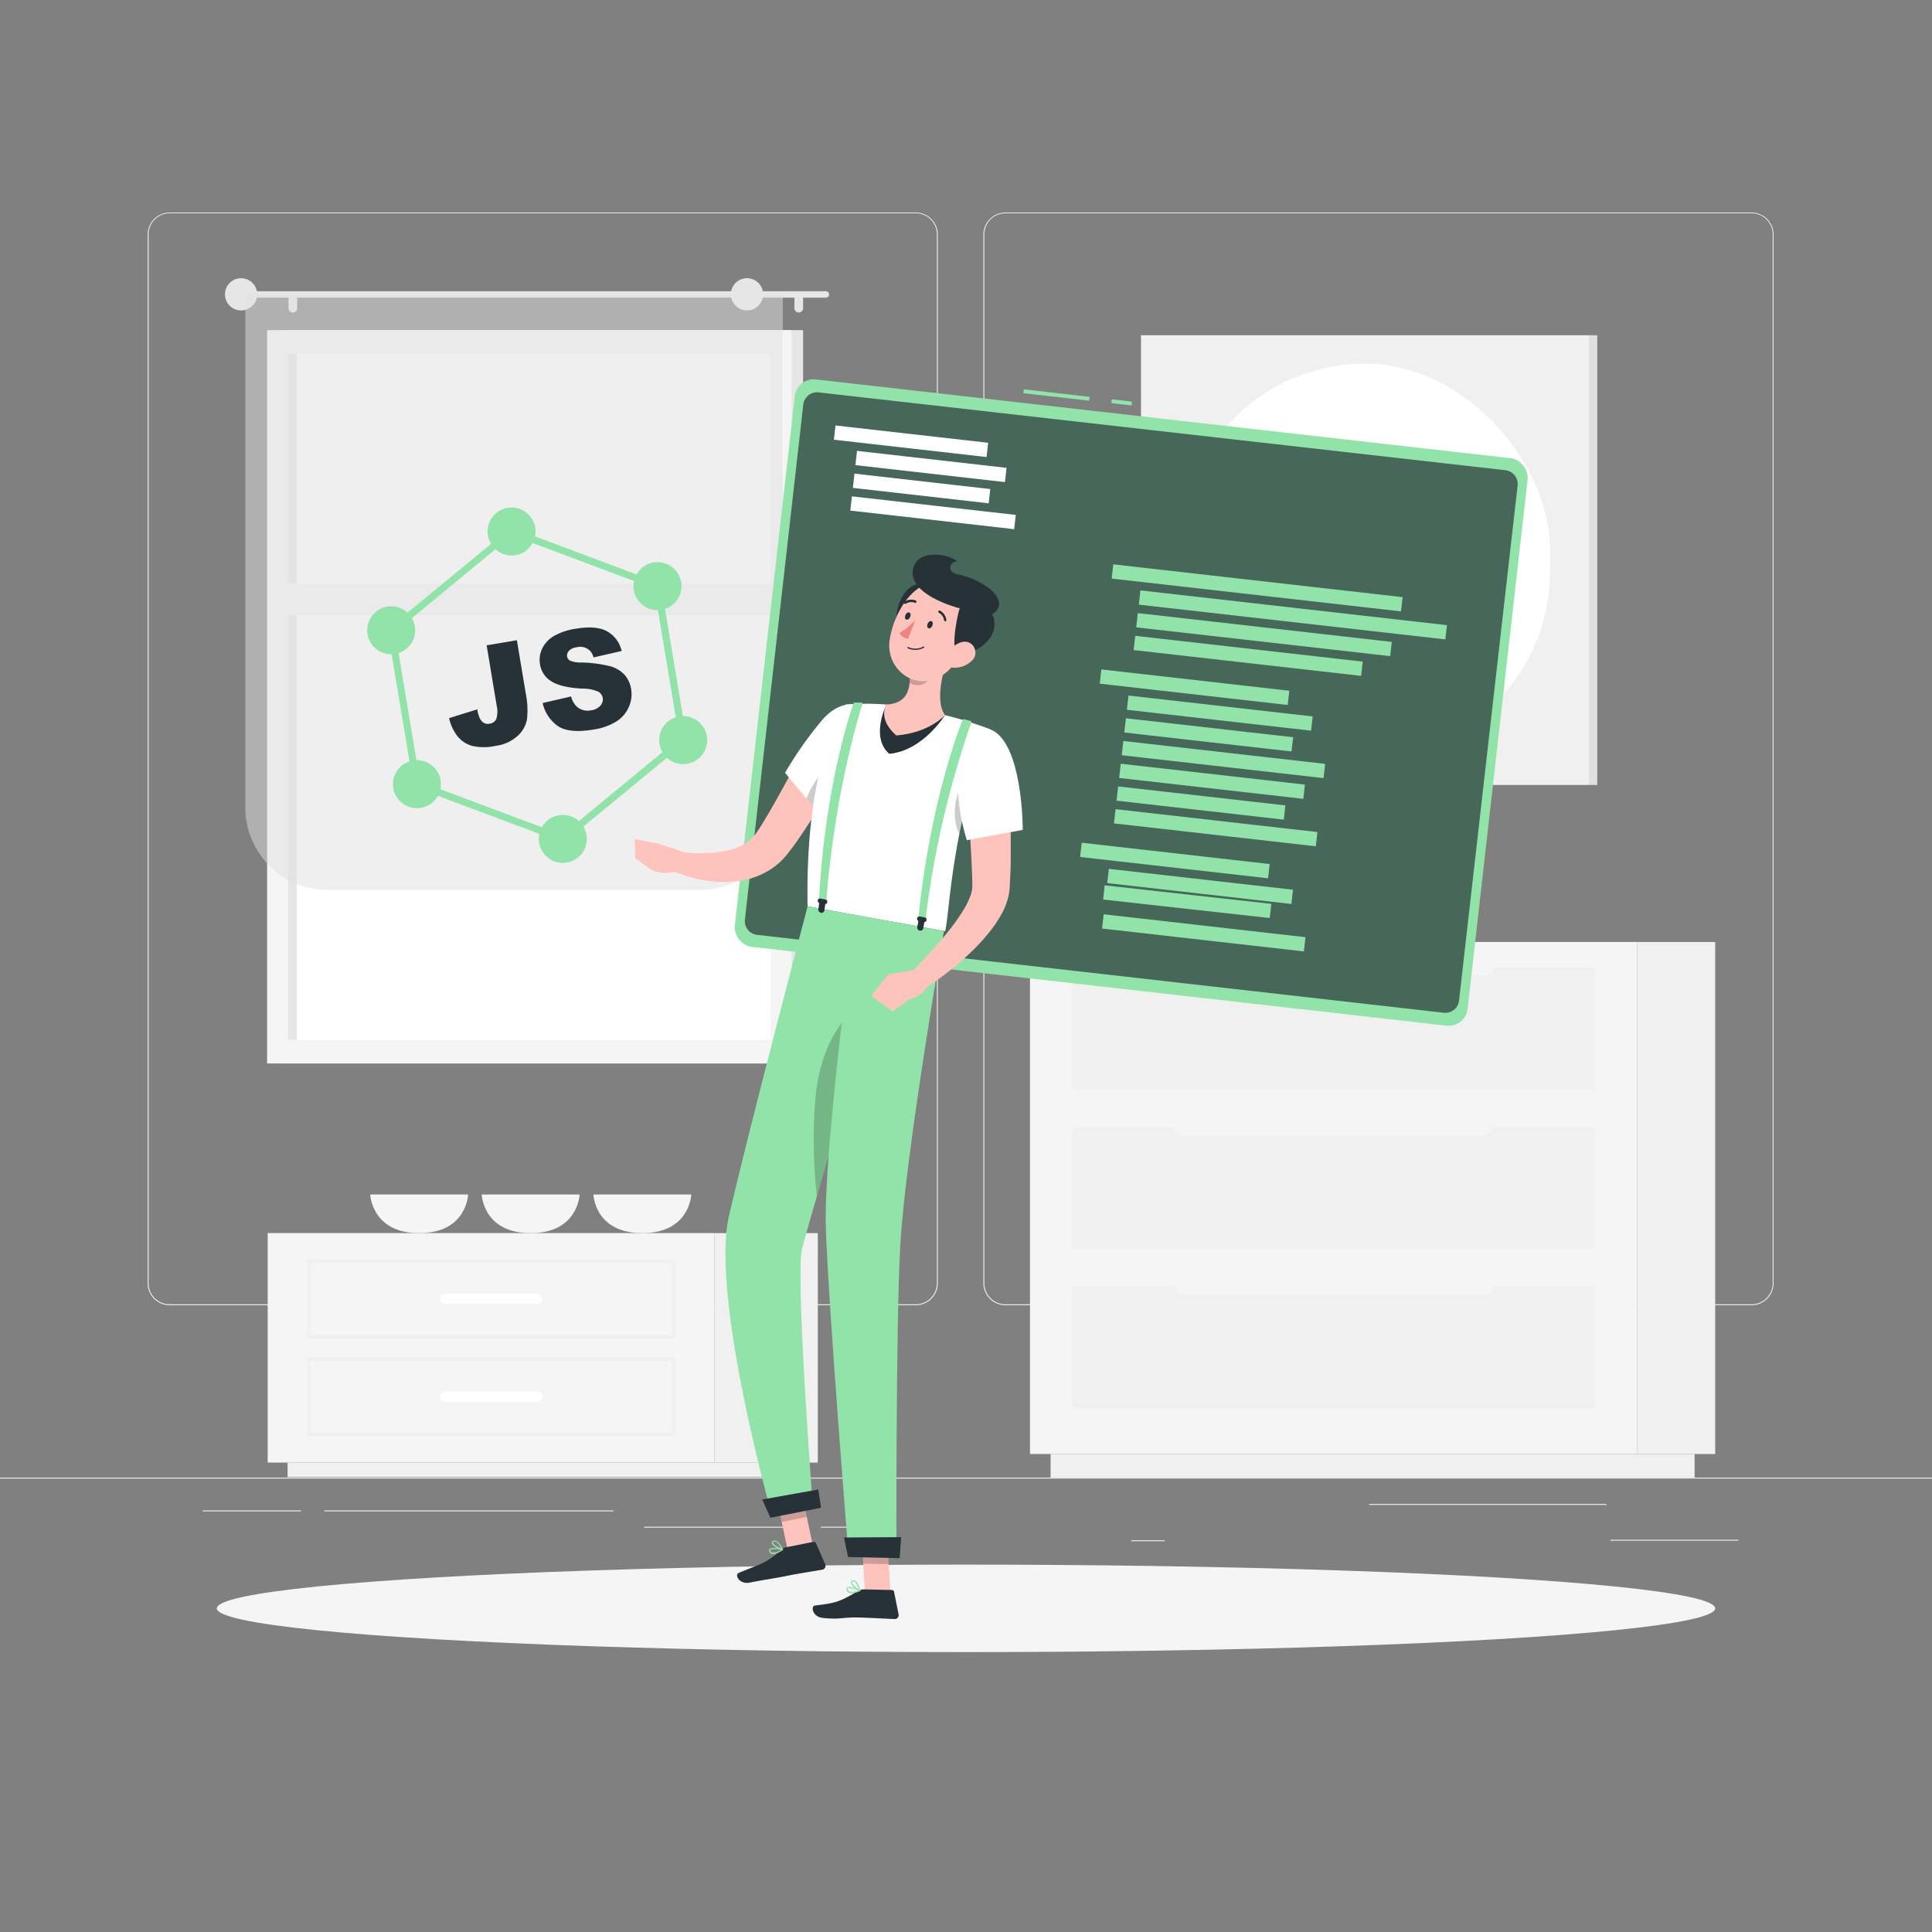 <svg xmlns="http://www.w3.org/2000/svg" viewBox="0 0 500 500"><rect x="0" y="0" width="500" height="500" fill="#808080" stroke="none"/><g id="freepik--background-complete--inject-420"><rect y="382.4" width="500" height="0.25" style="fill:#ebebeb"></rect><rect x="416.78" y="398.49" width="33.12" height="0.25" style="fill:#ebebeb"></rect><rect x="292.75" y="398.62" width="8.69" height="0.25" style="fill:#ebebeb"></rect><rect x="354.33" y="389.21" width="61.44" height="0.25" style="fill:#ebebeb"></rect><rect x="212.45" y="395.11" width="12.69" height="0.25" style="fill:#ebebeb"></rect><rect x="166.72" y="395.11" width="36.83" height="0.25" style="fill:#ebebeb"></rect><rect x="52.46" y="390.89" width="25.43" height="0.25" style="fill:#ebebeb"></rect><rect x="83.89" y="390.89" width="74.89" height="0.25" style="fill:#ebebeb"></rect><path d="M237,337.8H43.91a5.71,5.71,0,0,1-5.7-5.71V60.66A5.71,5.71,0,0,1,43.91,55H237a5.71,5.71,0,0,1,5.71,5.71V332.09A5.71,5.71,0,0,1,237,337.8ZM43.91,55.2a5.46,5.46,0,0,0-5.45,5.46V332.09a5.46,5.46,0,0,0,5.45,5.46H237a5.47,5.47,0,0,0,5.46-5.46V60.66A5.47,5.47,0,0,0,237,55.2Z" style="fill:#ebebeb"></path><path d="M453.31,337.8H260.21a5.72,5.72,0,0,1-5.71-5.71V60.66A5.72,5.72,0,0,1,260.21,55h193.1A5.71,5.71,0,0,1,459,60.66V332.09A5.71,5.71,0,0,1,453.31,337.8ZM260.21,55.2a5.47,5.47,0,0,0-5.46,5.46V332.09a5.47,5.47,0,0,0,5.46,5.46h193.1a5.47,5.47,0,0,0,5.46-5.46V60.66a5.47,5.47,0,0,0-5.46-5.46Z" style="fill:#ebebeb"></path><rect x="72.14" y="85.44" width="135.7" height="189.78" transform="translate(279.98 360.66) rotate(180)" style="fill:#e6e6e6"></rect><rect x="69.12" y="85.44" width="135.7" height="189.78" transform="translate(273.95 360.66) rotate(180)" style="fill:#f5f5f5"></rect><rect x="48.16" y="117.89" width="177.62" height="124.87" transform="translate(317.3 43.36) rotate(90)" style="fill:#fff"></rect><rect x="-13.13" y="179.19" width="177.62" height="2.28" transform="translate(256.01 104.65) rotate(90)" style="fill:#e6e6e6"></rect><rect x="71.36" y="151.05" width="131.22" height="8.16" transform="translate(273.95 310.26) rotate(180)" style="fill:#f5f5f5"></rect><path d="M63.22,75.37H213.74a.84.84,0,0,1,.83.84h0a.83.83,0,0,1-.83.83H63.22a.83.83,0,0,1-.83-.83h0A.84.84,0,0,1,63.22,75.37Z" style="fill:#e6e6e6"></path><path d="M58.22,76.21A4.17,4.17,0,1,0,62.39,72,4.17,4.17,0,0,0,58.22,76.21Z" style="fill:#e6e6e6"></path><path d="M206.71,80.88h0a1.14,1.14,0,0,0,1.13-1.13V77.33a1.13,1.13,0,0,0-1.13-1.12h0a1.12,1.12,0,0,0-1.12,1.12v2.42A1.13,1.13,0,0,0,206.71,80.88Z" style="fill:#e6e6e6"></path><path d="M75.79,80.88h0a1.14,1.14,0,0,0,1.13-1.13V77.33a1.13,1.13,0,0,0-1.13-1.12h0a1.12,1.12,0,0,0-1.12,1.12v2.42A1.13,1.13,0,0,0,75.79,80.88Z" style="fill:#e6e6e6"></path><path d="M84.84,76.21h96.39a21.35,21.35,0,0,1,21.35,21.35V230.33a0,0,0,0,1,0,0H63.49a0,0,0,0,1,0,0V97.56A21.35,21.35,0,0,1,84.84,76.21Z" transform="translate(266.07 306.54) rotate(180)" style="fill:#e0e0e0;opacity:0.5"></path><path d="M189.15,76.21A4.17,4.17,0,1,0,193.31,72,4.16,4.16,0,0,0,189.15,76.21Z" style="fill:#e6e6e6"></path><rect x="295.29" y="86.76" width="116.08" height="116.39" style="fill:#f0f0f0"></rect><rect x="411.37" y="86.76" width="2" height="116.39" transform="translate(824.74 289.91) rotate(180)" style="fill:#e0e0e0"></rect><rect x="305.54" y="94.11" width="95.58" height="101.69" rx="47.79" style="fill:#fff"></rect><rect x="332.92" y="123.24" width="40.83" height="43.44" rx="2.2" style="fill:#f5f5f5"></rect><rect x="184.87" y="319.12" width="26.78" height="59.39" transform="translate(396.52 697.64) rotate(180)" style="fill:#f0f0f0"></rect><rect x="74.42" y="378.51" width="132.09" height="3.76" transform="translate(280.93 760.78) rotate(180)" style="fill:#f0f0f0"></rect><rect x="69.28" y="319.12" width="115.59" height="59.39" style="fill:#f5f5f5"></rect><path d="M174.34,346.41H79.81a.5.5,0,0,1-.5-.5V326.43a.5.5,0,0,1,.5-.5h94.53a.51.51,0,0,1,.5.5v19.48A.5.5,0,0,1,174.34,346.41Zm-94-1h93.53V326.93H80.31Z" style="fill:#f0f0f0"></path><path d="M174.34,371.7H79.81a.5.5,0,0,1-.5-.5V351.72a.5.5,0,0,1,.5-.5h94.53a.51.51,0,0,1,.5.5V371.2A.5.5,0,0,1,174.34,371.7Zm-94-1h93.53V352.22H80.31Z" style="fill:#f0f0f0"></path><rect x="113.85" y="334.84" width="26.45" height="2.67" rx="1.18" transform="translate(254.14 672.35) rotate(180)" style="fill:#fff"></rect><rect x="113.85" y="360.13" width="26.45" height="2.67" rx="1.18" transform="translate(254.14 722.92) rotate(180)" style="fill:#fff"></rect><path d="M121.15,309.13s-.32,10-12.66,10-12.67-10-12.67-10Z" style="fill:#f5f5f5"></path><path d="M150,309.13s-.33,10-12.67,10-12.66-10-12.66-10Z" style="fill:#f5f5f5"></path><path d="M178.9,309.13s-.32,10-12.67,10-12.66-10-12.66-10Z" style="fill:#f5f5f5"></path><rect x="423.68" y="243.78" width="20.21" height="132.51" transform="translate(867.57 620.08) rotate(180)" style="fill:#f0f0f0"></rect><rect x="271.89" y="376.29" width="166.67" height="6.09" transform="translate(710.45 758.68) rotate(180)" style="fill:#f0f0f0"></rect><rect x="266.56" y="243.78" width="157.12" height="132.51" style="fill:#f5f5f5"></rect><rect x="277.48" y="291.67" width="135.28" height="31.52" style="fill:#f0f0f0"></rect><rect x="277.48" y="332.94" width="135.28" height="31.52" style="fill:#f0f0f0"></rect><rect x="304.05" y="289.51" width="82.13" height="4.32" rx="2.05" transform="translate(690.24 583.35) rotate(180)" style="fill:#f5f5f5"></rect><rect x="304.05" y="330.77" width="82.13" height="4.32" rx="2.05" transform="translate(690.24 665.87) rotate(180)" style="fill:#f5f5f5"></rect><rect x="277.48" y="250.41" width="135.28" height="31.52" style="fill:#f0f0f0"></rect><rect x="304.05" y="248.25" width="82.13" height="4.32" rx="2.05" transform="translate(690.24 500.83) rotate(180)" style="fill:#f5f5f5"></rect></g><g id="freepik--Shadow--inject-420"><ellipse id="freepik--path--inject-420" cx="250" cy="416.24" rx="193.89" ry="11.32" style="fill:#f5f5f5"></ellipse></g><g id="freepik--Programming--inject-420"><rect x="289.77" y="101.5" width="1" height="5.28" transform="translate(154.09 380.82) rotate(-83.53)" style="fill:#92E3A9"></rect><rect x="272.9" y="93.66" width="1" height="17.13" transform="translate(141.03 362.37) rotate(-83.53)" style="fill:#92E3A9"></rect><rect x="197.32" y="107.91" width="190.87" height="147.79" rx="4.9" transform="translate(22.35 -31.82) rotate(6.47)" style="fill:#92E3A9"></rect><path d="M192.78,238l15.11-133.29a3.59,3.59,0,0,1,4-3.16l177.7,20.14a3.6,3.6,0,0,1,3.16,4L377.6,258.93a3.58,3.58,0,0,1-4,3.16l-177.7-20.15A3.58,3.58,0,0,1,192.78,238Z" style="fill:#263238;opacity:0.7"></path><rect x="287.67" y="150.27" width="75.36" height="3.71" transform="translate(19.21 -35.68) rotate(6.47)" style="fill:#92E3A9"></rect><rect x="294.68" y="157.27" width="79.84" height="3.71" transform="translate(20.06 -36.68) rotate(6.47)" style="fill:#92E3A9"></rect><rect x="294.06" y="162.38" width="66.15" height="3.71" transform="translate(20.58 -35.81) rotate(6.47)" style="fill:#92E3A9"></rect><rect x="293.41" y="167.87" width="59.25" height="3.71" transform="translate(21.18 -35.31) rotate(6.47)" style="fill:#92E3A9"></rect><rect x="284.67" y="175.99" width="48.96" height="3.71" transform="translate(22 -33.7) rotate(6.47)" style="fill:#92E3A9"></rect><rect x="290.35" y="194.71" width="52.57" height="3.71" transform="translate(24.16 -34.42) rotate(6.47)" style="fill:#92E3A9"></rect><rect x="291.04" y="188.32" width="43.56" height="3.71" transform="translate(23.42 -34.03) rotate(6.47)" style="fill:#92E3A9"></rect><rect x="291.7" y="182.69" width="47.97" height="3.71" transform="translate(22.8 -34.39) rotate(6.47)" style="fill:#92E3A9"></rect><rect x="279.59" y="220.84" width="48.96" height="3.71" transform="translate(27.02 -32.84) rotate(6.47)" style="fill:#92E3A9"></rect><rect x="285.26" y="239.56" width="52.57" height="3.71" transform="translate(29.18 -33.56) rotate(6.47)" style="fill:#92E3A9"></rect><rect x="285.96" y="233.17" width="43.56" height="3.71" transform="matrix(0.99, 0.11, -0.11, 0.99, 28.44, -33.17)" style="fill:#92E3A9"></rect><rect x="286.61" y="227.54" width="47.97" height="3.71" transform="translate(27.82 -33.53) rotate(6.47)" style="fill:#92E3A9"></rect><rect x="215.9" y="112.33" width="39.76" height="3.71" transform="translate(14.36 -25.83) rotate(6.47)" style="fill:#fff"></rect><rect x="220.13" y="130.84" width="42.68" height="3.71" transform="translate(16.49 -26.36) rotate(6.47)" style="fill:#fff"></rect><rect x="220.82" y="124.55" width="35.37" height="3.71" transform="translate(15.76 -26.06) rotate(6.47)" style="fill:#fff"></rect><rect x="221.47" y="118.87" width="38.95" height="3.71" transform="translate(15.13 -26.38) rotate(6.47)" style="fill:#fff"></rect><rect x="288.35" y="212.35" width="52.57" height="3.71" transform="translate(26.13 -34.08) rotate(6.47)" style="fill:#92E3A9"></rect><rect x="289.04" y="205.96" width="43.56" height="3.71" transform="translate(25.39 -33.69) rotate(6.47)" style="fill:#92E3A9"></rect><rect x="289.7" y="200.33" width="47.97" height="3.71" transform="translate(24.77 -34.05) rotate(6.47)" style="fill:#92E3A9"></rect></g><g id="freepik--Character--inject-420"><polygon points="230.46 412.25 223.85 412.1 222.93 396.76 229.54 396.91 230.46 412.25" style="fill:#ffc3bd"></polygon><path d="M223.61,411.33l7.22.16a.58.58,0,0,1,.55.46l1.18,5.91a1,1,0,0,1-1,1.15c-2.6-.1-6.36-.33-9.63-.41-3.83-.08-4.52.59-9,.12-2.7-.28-3.17-3.09-2-3.22,5.26-.59,6.52-1,11-3.69A3.06,3.06,0,0,1,223.61,411.33Z" style="fill:#263238"></path><polygon points="222.93 396.77 223.41 404.67 230.02 404.82 229.55 396.92 222.93 396.77" style="opacity:0.2"></polygon><path d="M220,194.49c-2.2,4.31-4.52,8.48-7,12.64s-5,8.22-8,12.3c-.38.51-.8,1-1.2,1.55-.17.23-.46.56-.72.85s-.53.61-.82.88a16.86,16.86,0,0,1-3.79,2.86,20.81,20.81,0,0,1-8.44,2.58,29.4,29.4,0,0,1-8.05-.39,34.26,34.26,0,0,1-3.79-.9,30.23,30.23,0,0,1-3.71-1.33l1.6-5.05c1,.11,2.14.23,3.22.29s2.2.06,3.28,0a26.88,26.88,0,0,0,6.15-.78,13.54,13.54,0,0,0,4.88-2.21,9.14,9.14,0,0,0,1.7-1.64,4.1,4.1,0,0,0,.35-.47c.12-.16.22-.29.38-.54l.88-1.35c2.35-3.76,4.62-7.89,6.87-12l6.75-12.34Z" style="fill:#ffc3bd"></path><path d="M225.93,188c1,6-12.71,24.09-12.71,24.09L203.17,200a97.55,97.55,0,0,1,9.8-13.89C218.18,180.27,224.82,181.38,225.93,188Z" style="fill:#fff"></path><path d="M222.72,193.13c-4,1-10.74,5.25-14,13.51l4.53,5.46s8.13-10.69,11.41-18.37A1.76,1.76,0,0,0,222.72,193.13Z" style="opacity:0.2"></path><path d="M218.84,182.33S208.3,195.77,209,234.56L244.61,241c1.23-5.42,1.67-27.47,11.6-52.27a94.52,94.52,0,0,0-11.65-3.66,131.4,131.4,0,0,0-15.14-2.74A68,68,0,0,0,218.84,182.33Z" style="fill:#fff"></path><path d="M248.67,203.87c-1.52,2.15-2.44,8-.39,12,.48-2.48,1.05-5.08,1.73-7.79Z" style="opacity:0.2"></path><path d="M229.42,182.33s-4.27,8.39.71,12.75c8.71-.74,14.43-10,14.43-10Z" style="fill:#263238"></path><polygon points="164.28 217.13 164.39 222.1 168.69 225.21 170.63 218.39 164.28 217.13" style="fill:#ffc3bd"></polygon><path d="M178.29,221l-7.66-2.61-1.94,6.82s4.46,1.94,8-.66Z" style="fill:#ffc3bd"></path><path d="M246.14,167.75c-1.84,4.7-4.4,13.45-1.58,17.32,0,0-3.88,4.53-12.59,5.27-5-4.36-2.55-8-2.55-8,5.67-.32,6.25-4.37,6-8.33Z" style="fill:#ffc3bd"></path><path d="M241.77,170.3l-6.35,3.7a17,17,0,0,1,0,2.77c2.82,1.45,5.12-.07,6.35-3.12A7.53,7.53,0,0,0,241.77,170.3Z" style="opacity:0.2"></path><path d="M232.08,162.35c.41,3,9.66-1.89,11.22-2.92s-.23-4.6-3.74-7.48S231.13,155.34,232.08,162.35Z" style="fill:#263238"></path><path d="M251.06,163.73c-2.83,6.09-4.17,9.8-8.58,11.76-6.62,3-13.21-2.91-12.26-9.72.85-6.13,5.33-15.06,12.41-15.16A9.16,9.16,0,0,1,251.06,163.73Z" style="fill:#ffc3bd"></path><path d="M248.56,169.43c-3,.45-.88-9.8-.33-11.58s5.31-3.41,8,.25C259.46,162.57,255.56,168.39,248.56,169.43Z" style="fill:#263238"></path><path d="M247.66,148.58c-2.69-.54-1.92-3.39.06-3.24-1.59-1.93-11-3.69-11.51,2.55s11.62,9.7,14.9,10.14L256,159.4C262.59,156.11,255.28,150.11,247.66,148.58Z" style="fill:#263238"></path><path d="M251.39,171.1a6.38,6.38,0,0,1-4.57,1.71c-2.23-.1-2.66-2.26-1.46-4,1.07-1.58,3.54-3.43,5.51-2.48A2.87,2.87,0,0,1,251.39,171.1Z" style="fill:#ffc3bd"></path><polygon points="210.34 399.85 203.85 401.13 200.67 386.15 207.16 384.87 210.34 399.85" style="fill:#ffc3bd"></polygon><path d="M203.44,400.43l7.09-1.4a.58.58,0,0,1,.64.34l2.41,5.51a1,1,0,0,1-.7,1.34c-2.57.46-6.29,1-9.5,1.67-3.76.74-5,.82-9.37,1.69-2.67.52-3.94-2-2.87-2.49,4.86-2.11,7-2.28,10.84-5.85A3,3,0,0,1,203.44,400.43Z" style="fill:#263238"></path><polygon points="200.67 386.15 202.31 393.87 208.8 392.59 207.16 384.87 200.67 386.15" style="opacity:0.2"></polygon><path d="M201,402a2,2,0,0,1-1.34.12.93.93,0,0,1-.6-.68.5.5,0,0,1,.1-.52c.56-.61,3.08-.11,3.36-.05a.17.17,0,0,1,.13.13.16.16,0,0,1-.07.16A8,8,0,0,1,201,402Zm-1.42-1a.5.5,0,0,0-.18.11s-.07.09,0,.21a.63.63,0,0,0,.4.47,3.25,3.25,0,0,0,2.3-.71A6.49,6.49,0,0,0,199.54,401Z" style="fill:#92E3A9"></path><path d="M202.51,401.13h-.08c-.79-.12-2.57-1-2.7-1.8a.52.52,0,0,1,.34-.57.84.84,0,0,1,.71,0c1,.33,1.78,2.11,1.82,2.18a.15.15,0,0,1,0,.16A.13.13,0,0,1,202.51,401.13ZM200.28,399l-.07,0c-.18.1-.17.2-.16.24.07.44,1.27,1.2,2.1,1.46-.27-.51-.86-1.51-1.47-1.72A.61.61,0,0,0,200.28,399Z" style="fill:#92E3A9"></path><path d="M209,234.56s-15.81,60.18-20.38,80.31c-4.74,20.95,11.23,77.56,11.23,77.56l10.55-2.08s-4.43-57.72-2.92-66.88c6.05-22.18,24.93-84.67,24.93-84.67Z" style="fill:#92E3A9"></path><path d="M211,284.44a133.93,133.93,0,0,0,.4,25.16c4.52-15.73,10.8-36.83,15.32-51.9C222.16,259.67,212.69,265.92,211,284.44Z" style="opacity:0.2"></path><path d="M221.3,236.79s-8.28,61.32-7.57,81.14c.77,21.69,5.9,84.77,5.9,84.77L232,403s-.19-59.64,1-80.78c1.24-22.94,11.3-81.25,11.3-81.25Z" style="fill:#92E3A9"></path><polygon points="232.83 403.25 219.48 402.96 218.43 397.9 233.21 397.81 232.83 403.25" style="fill:#263238"></polygon><polygon points="212.48 390.21 199.38 392.79 197.26 388.07 211.78 385.48 212.48 390.21" style="fill:#263238"></polygon><path d="M241.3,161.91c-.2.51-.63.82-1,.69s-.44-.65-.24-1.16.63-.81,1-.68S241.49,161.41,241.3,161.91Z" style="fill:#263238"></path><path d="M235.55,159.67c-.2.5-.63.81-1,.68s-.44-.65-.24-1.15.63-.82,1-.69S235.75,159.16,235.55,159.67Z" style="fill:#263238"></path><path d="M236.89,160.48a19.51,19.51,0,0,1-4.13,3.4,3.18,3.18,0,0,0,2.25,1.41Z" style="fill:#ed847e"></path><path d="M234.92,167.75a.16.16,0,1,1,.13-.29,4.35,4.35,0,0,0,3.91-.13.16.16,0,1,1,.17.27A4.55,4.55,0,0,1,234.92,167.75Z" style="fill:#263238"></path><path d="M244.48,160.76a.35.35,0,0,1-.16-.23A2.57,2.57,0,0,0,243,158.6a.32.32,0,0,1-.16-.42.33.33,0,0,1,.43-.16,3.18,3.18,0,0,1,1.65,2.41.32.32,0,0,1-.27.37A.34.34,0,0,1,244.48,160.76Z" style="fill:#263238"></path><path d="M234.1,156.24a.24.24,0,0,1-.1-.1.31.31,0,0,1,.1-.44,3.2,3.2,0,0,1,2.91-.29.33.33,0,0,1,.16.43.32.32,0,0,1-.43.15h0a2.54,2.54,0,0,0-2.3.25A.32.32,0,0,1,234.1,156.24Z" style="fill:#263238"></path><path d="M251.15,186.57l-1.66-.45a.33.33,0,0,0-.4.2c-9.22,24.28-11.41,51.43-11.41,51.43l1.85.33A243.61,243.61,0,0,1,251.37,187,.32.32,0,0,0,251.15,186.57Z" style="fill:#92E3A9"></path><g style="opacity:0.99"><path d="M239.8,238.13a.6.6,0,0,0-.49-.7l-1.28-.24a.61.61,0,0,0-.36,1.15l-.28,1.59a.79.79,0,1,0,1.56.28l.29-1.59A.61.61,0,0,0,239.8,238.13Z" style="fill:#263238"></path></g><path d="M222.89,181.81h-1.72a.33.33,0,0,0-.31.23c-8.08,24.5-8.88,51-8.88,51l1.85.34c2.18-27.86,8.36-48,9.38-51.2A.33.33,0,0,0,222.89,181.81Z" style="fill:#92E3A9"></path><path d="M214.1,233.49a.64.64,0,0,0-.52-.71l-1.28-.24a.58.58,0,0,0-.68.5.65.65,0,0,0,.38.66l-.21,1.6a.84.84,0,0,0,.68.93.75.75,0,0,0,.89-.65l.21-1.6A.56.56,0,0,0,214.1,233.49Z" style="fill:#263238;opacity:0.99"></path><path d="M220.86,412.28a2,2,0,0,1-1.33-.16,1,1,0,0,1-.45-.8.5.5,0,0,1,.21-.48c.69-.48,3,.55,3.3.67a.18.18,0,0,1,.1.15.18.18,0,0,1-.11.14A7.49,7.49,0,0,1,220.86,412.28ZM219.68,411a.4.4,0,0,0-.2.07.19.19,0,0,0-.08.2.68.68,0,0,0,.3.55,3.21,3.21,0,0,0,2.39-.21A6.53,6.53,0,0,0,219.68,411Z" style="fill:#92E3A9"></path><path d="M222.55,411.81h-.08c-.75-.29-2.29-1.57-2.25-2.34a.54.54,0,0,1,.45-.49.9.9,0,0,1,.71.12c.86.53,1.29,2.44,1.3,2.52a.16.16,0,0,1-.05.16A.11.11,0,0,1,222.55,411.81Zm-1.72-2.53h-.08c-.2.06-.2.16-.21.2,0,.45,1,1.44,1.75,1.87a3.94,3.94,0,0,0-1.08-2A.54.54,0,0,0,220.83,409.28Z" style="fill:#92E3A9"></path><polygon points="225.46 257.8 231.05 261.75 235.24 258.66 229.88 252.13 225.46 257.8" style="fill:#ffc3bd"></polygon><path d="M237.79,250.94l-7.91,1.19,5.36,6.53s5.49-1.34,5.19-5.74Z" style="fill:#ffc3bd"></path><path d="M261.09,199.08c.3,5.22.46,10.42.49,15.66,0,2.61,0,5.23,0,7.87,0,1.31-.05,2.63-.12,4l-.1,2-.05,1c0,.47-.1,1-.17,1.5a16.86,16.86,0,0,1-1.7,5A31.48,31.48,0,0,1,257,240a50.64,50.64,0,0,1-5.61,6.32,80.73,80.73,0,0,1-12.77,9.95l-3.24-4.2c1.74-1.76,3.56-3.59,5.24-5.47s3.35-3.75,4.88-5.67a50.74,50.74,0,0,0,4.09-5.84,22.27,22.27,0,0,0,1.41-2.87,8.75,8.75,0,0,0,.63-2.42,3.37,3.37,0,0,1,0-.45l0-.92-.05-1.88-.16-3.81L251,215c-.26-5.14-.47-10.32-.61-15.47Z" style="fill:#ffc3bd"></path><path d="M256.21,188.73c8.55,3.18,8.48,26.05,8.48,26.05l-14.47,2.66s-3.5-10.39-1.77-18.57C250.1,191.06,249.71,186.3,256.21,188.73Z" style="fill:#fff"></path></g><g id="freepik--JS--inject-420"><path d="M145.84,218.15l-38.76-14.52-6.81-40.82,32-26.31L171,151l6.81,40.83Zm-37.13-15.86,36.78,13.77,30.31-25-6.46-38.73-36.78-13.77-30.31,25Z" style="fill:#92E3A9"></path><circle cx="132.39" cy="137.55" r="6.21" transform="translate(-56.48 165.36) rotate(-54.47)" style="fill:#92E3A9"></circle><circle cx="145.66" cy="217.1" r="6.21" transform="translate(-115.67 209.48) rotate(-54.47)" style="fill:#92E3A9"></circle><path d="M166.55,156.74a6.21,6.21,0,1,1,8.66-1.44A6.21,6.21,0,0,1,166.55,156.74Z" style="fill:#92E3A9"></path><path d="M97.64,168.17a6.21,6.21,0,1,1,8.66-1.45A6.22,6.22,0,0,1,97.64,168.17Z" style="fill:#92E3A9"></path><path d="M173.19,196.59a6.21,6.21,0,1,1,8.67-1.45A6.21,6.21,0,0,1,173.19,196.59Z" style="fill:#92E3A9"></path><path d="M104.29,208a6.21,6.21,0,1,1,8.66-1.44A6.2,6.2,0,0,1,104.29,208Z" style="fill:#92E3A9"></path><path d="M125.94,167l7.83-1.31,2.29,13.73a21.92,21.92,0,0,1,.33,6.71,7.66,7.66,0,0,1-2.45,4.34,10.45,10.45,0,0,1-5.68,2.56,13.94,13.94,0,0,1-6.1,0,7.62,7.62,0,0,1-3.76-2.49,11.53,11.53,0,0,1-2.17-4.69l7.29-2.27a8.85,8.85,0,0,0,.71,2.44,2.77,2.77,0,0,0,1.15,1.15,2.17,2.17,0,0,0,1.33.12,2.13,2.13,0,0,0,1.76-1.3,6.61,6.61,0,0,0,.07-3.38Z" style="fill:#263238"></path><path d="M140.43,181.94l7.36-1.7a5.7,5.7,0,0,0,1.44,2.59,4.19,4.19,0,0,0,3.71,1,3.83,3.83,0,0,0,2.44-1.21,2.4,2.4,0,0,0,.61-2,2.36,2.36,0,0,0-1.16-1.62,10.19,10.19,0,0,0-4.25-.79q-5.33-.3-7.84-1.85a6.28,6.28,0,0,1-3-4.51,6.78,6.78,0,0,1,.52-3.87,7.58,7.58,0,0,1,2.94-3.29,16,16,0,0,1,6-2q4.85-.81,7.69.57a7.85,7.85,0,0,1,4,5.22l-7.29,1.66a3.49,3.49,0,0,0-4.37-2.62,3.19,3.19,0,0,0-2,.92,1.8,1.8,0,0,0-.46,1.52,1.44,1.44,0,0,0,.75,1,6.58,6.58,0,0,0,2.78.49,33.38,33.38,0,0,1,7.71,1,7.88,7.88,0,0,1,3.69,2.26,7.23,7.23,0,0,1,1.63,3.58,8.08,8.08,0,0,1-.6,4.7,8.39,8.39,0,0,1-3.24,3.74,15.33,15.33,0,0,1-5.91,2.08q-6.45,1.08-9.34-1A10,10,0,0,1,140.43,181.94Z" style="fill:#263238"></path></g></svg>